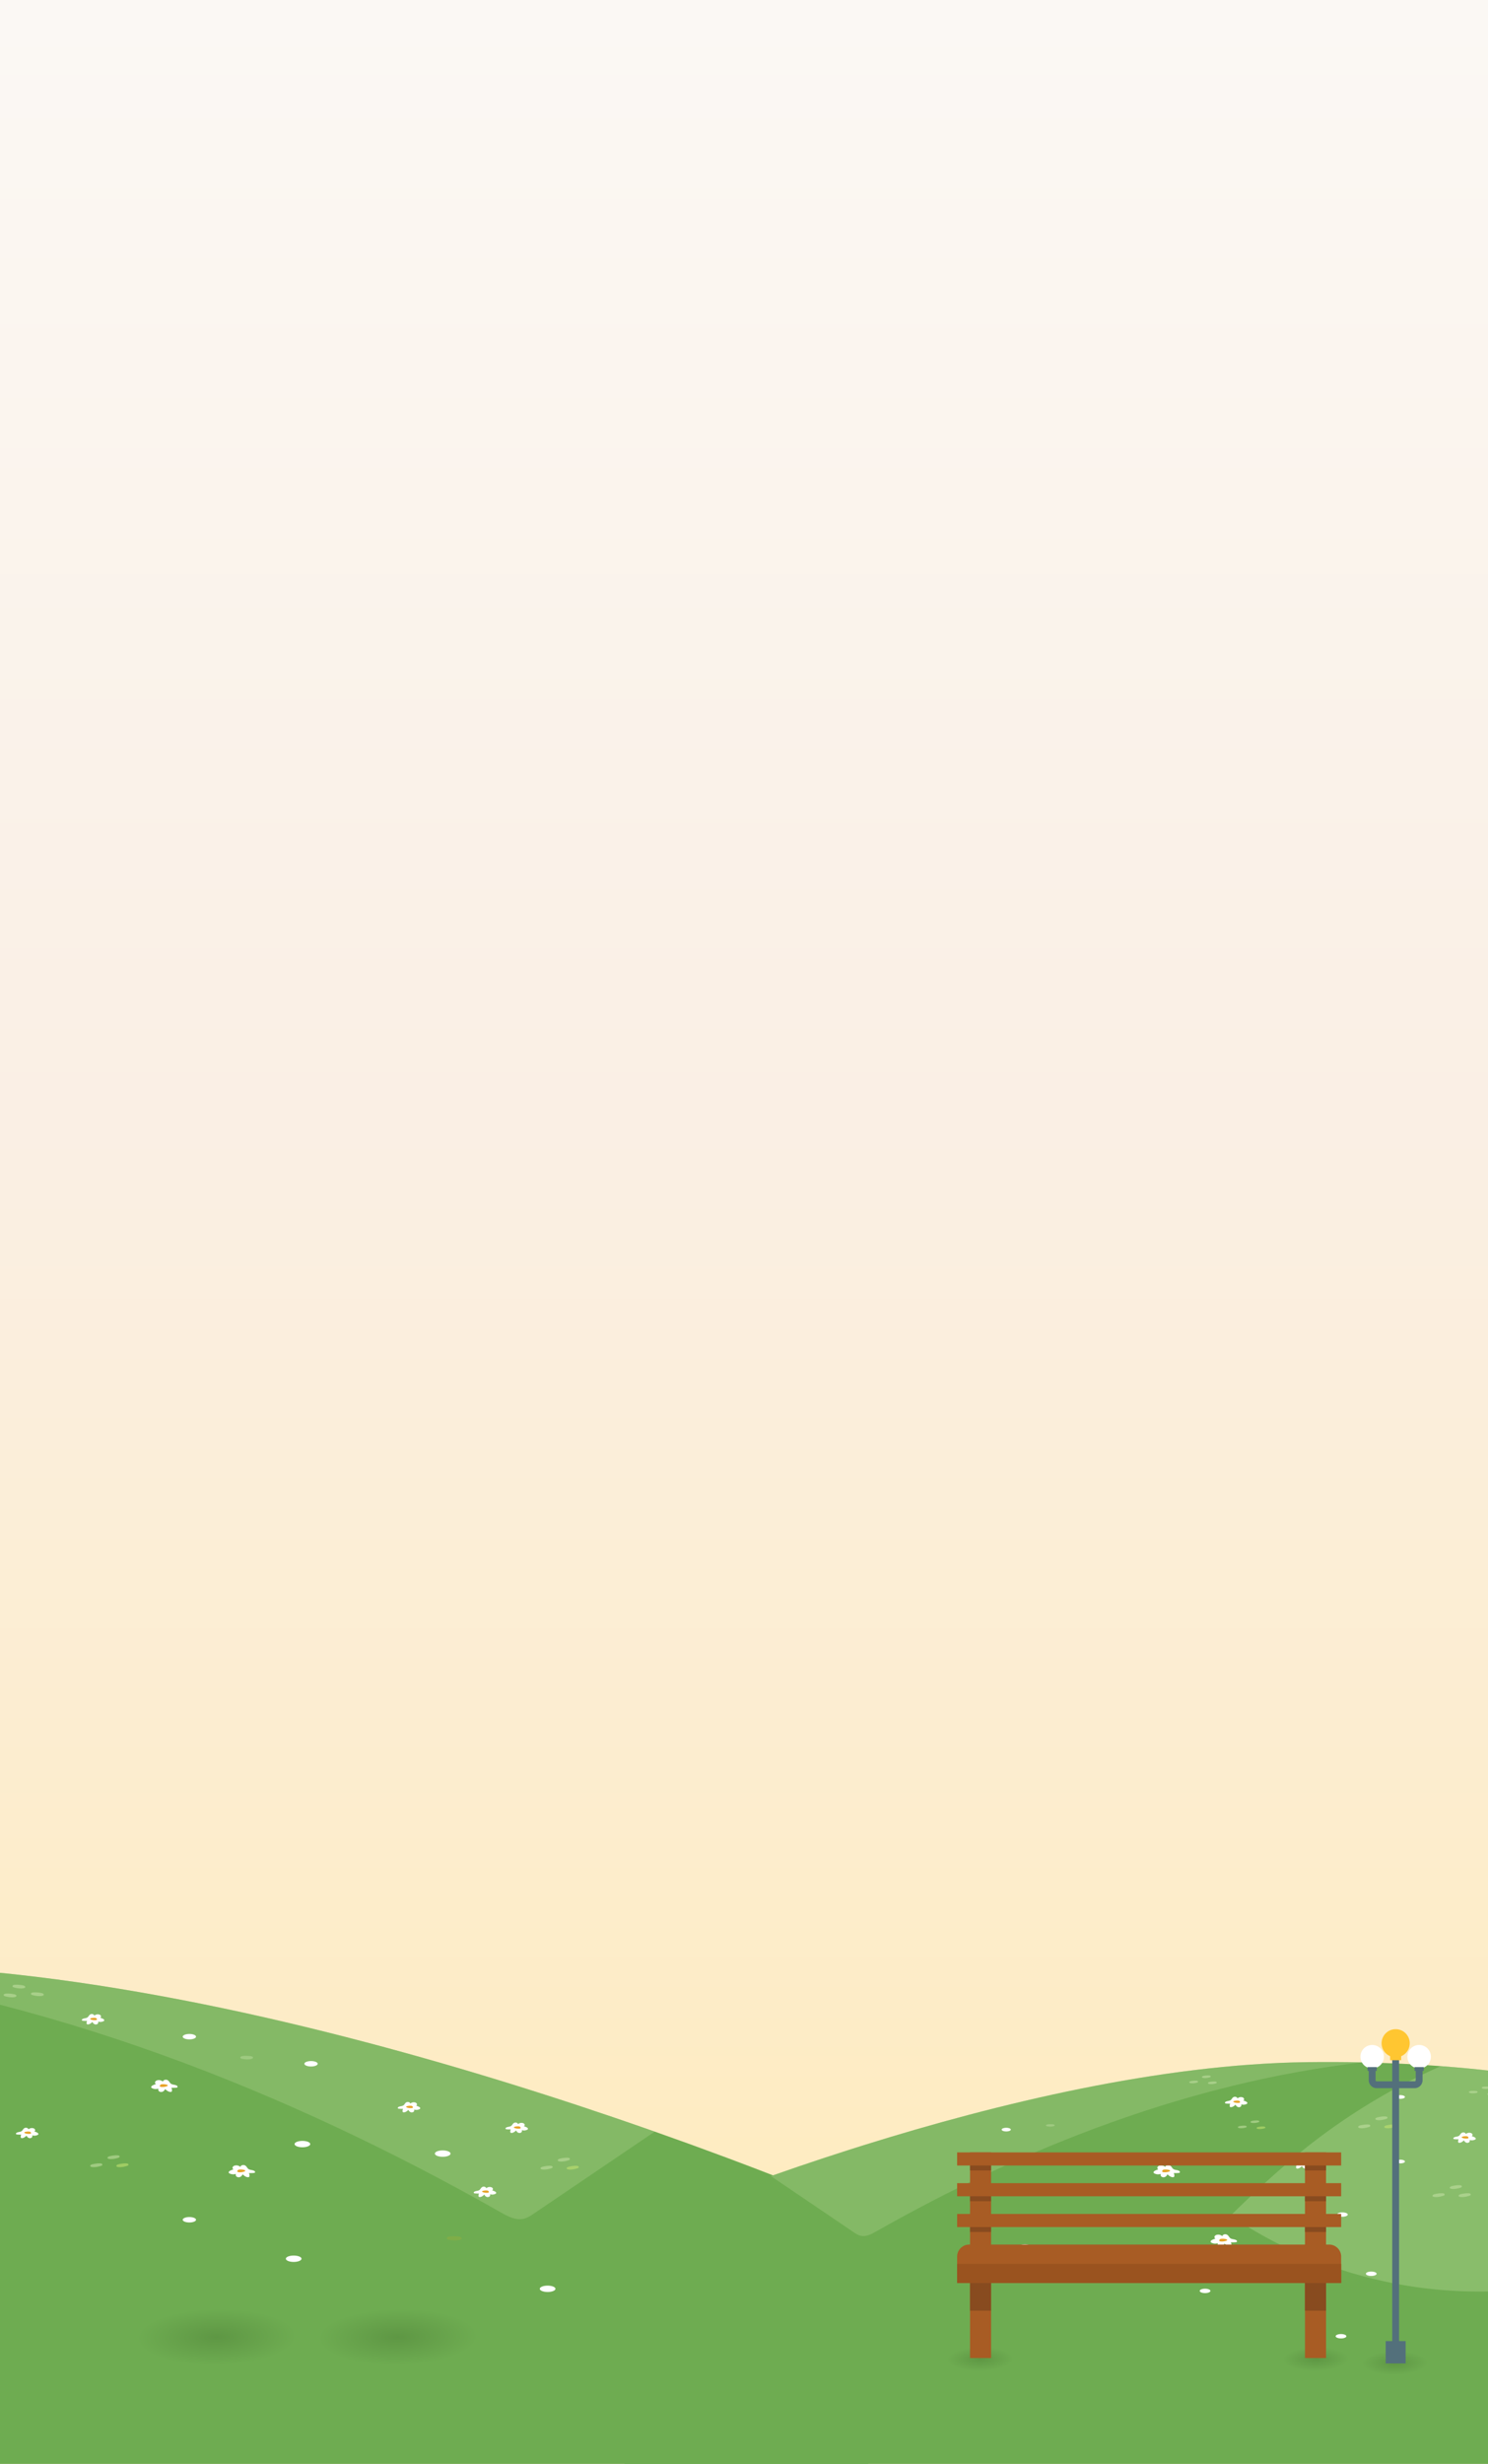 <svg xmlns="http://www.w3.org/2000/svg" xmlns:xlink="http://www.w3.org/1999/xlink" width="1920" height="3178.618" viewBox="0 0 1920 3178.618">
  <rect x="0" y="0" width="1920" height="3178.618" fill="#333333" stroke="none"/>
  <defs>
    <linearGradient id="linear-gradient" x1="0.5" x2="0.5" y2="1" gradientUnits="objectBoundingBox">
      <stop offset="0" stop-color="#fbf8f4"/>
      <stop offset="0.46" stop-color="#faefe4"/>
      <stop offset="1" stop-color="#ffebb8"/>
    </linearGradient>
    <clipPath id="clip-path">
      <rect id="사각형_688" data-name="사각형 688" width="1920" height="3178.618" transform="translate(0 1964.382)" fill="url(#linear-gradient)"/>
    </clipPath>
    <radialGradient id="radial-gradient" cx="0.5" cy="0.5" r="0.5" gradientUnits="objectBoundingBox">
      <stop offset="0" stop-color="#5e9744"/>
      <stop offset="1" stop-color="#6eac51"/>
    </radialGradient>
  </defs>
  <g id="그룹_1023" data-name="그룹 1023" transform="translate(2599 2231.538)">
    <g id="그룹_1013" data-name="그룹 1013">
      <g id="마스크_그룹_47" data-name="마스크 그룹 47" transform="translate(-2599 -4195.92)" clip-path="url(#clip-path)">
        <rect id="사각형_687" data-name="사각형 687" width="1920" height="3178.618" transform="translate(0 1964.382)" fill="url(#linear-gradient)"/>
        <g id="그룹_986" data-name="그룹 986" transform="translate(-765.493 4499.488)">
          <g id="그룹_980" data-name="그룹 980">
            <g id="그룹_969" data-name="그룹 969">
              <g id="그룹_968" data-name="그룹 968">
                <path id="패스_1867" data-name="패스 1867" d="M-1351.665,613.448V1310.12H534.307V873.17c-18.347-7.723-41.518-17.267-68.866-28.23-.485-.173-1-.372-1.48-.572-23.278-9.295-49.521-19.584-78.377-30.573-.51-.2-1.05-.4-1.588-.6q-14.39-5.493-29.611-11.188c-.728-.249-1.428-.522-2.155-.8q-21.014-7.848-43.566-16.046c-.485-.174-.97-.349-1.455-.548q-23.52-8.521-48.524-17.341-24.974-8.784-51.324-17.791c-.863-.273-1.7-.572-2.56-.871-29.959-10.192-61.186-20.507-93.437-30.8q-14.428-4.6-29.124-9.2c-250.672-78.309-558.516-152.458-833.089-155.947q-54.033-.672-104.456.422c-52.294,1.122-101.68,3.565-148.209,7.051C-1145.744,570.792-1261.3,591.2-1351.665,613.448Z" transform="translate(1351.665 -552.425)" fill="#6eac51"/>
                <path id="패스_1868" data-name="패스 1868" d="M-1116.3,553.1c325.519,38,635.681,159.611,915.747,318.6,8.811,5.009,18.86,10.265,28.911,8.024,5.038-1.122,9.374-4.013,13.552-6.852Q-80.215,820.1-2.311,767.279c-54.262-19.112-113.562-39.019-176.445-58.653-250.672-78.309-558.516-152.458-833.089-155.947Q-1065.877,552.006-1116.3,553.1Z" transform="translate(1612.661 -552.425)" fill="#c0dfa1" opacity="0.27" style="mix-blend-mode: screen;isolation: isolate"/>
              </g>
              <path id="패스_1869" data-name="패스 1869" d="M-1351.665,609.6V935.647c121.483,41.484,254.095,54.913,382.394,38.545,130.349-16.643,255.98-64.009,361.811-136.291-51.434-50.378-104.483-99.414-162.273-143.44A1180.039,1180.039,0,0,0-1003.513,556.3C-1145.744,566.943-1261.3,587.348-1351.665,609.6Z" transform="translate(1351.665 -548.576)" fill="#c0dfa1" opacity="0.34" style="mix-blend-mode: multiply;isolation: isolate"/>
            </g>
            <g id="그룹_979" data-name="그룹 979" transform="translate(15.391 25.314)">
              <g id="그룹_975" data-name="그룹 975">
                <g id="그룹_970" data-name="그룹 970" transform="translate(416.335 77.093)" opacity="0.59" style="mix-blend-mode: multiply;isolation: isolate">
                  <path id="패스_1870" data-name="패스 1870" d="M-1119.472,605.75c1.839.64,3.87,1.869,3.324,3.31-.42,1.1-2.147,1.606-3.682,1.8-5.462.687-11.028-.546-16.158-2.088-1.13-.339-2.373-.783-2.763-1.636C-1141.508,601.133-1121.729,604.962-1119.472,605.75Z" transform="translate(1155.746 -603.821)" fill="#c0dfa1"/>
                  <path id="패스_1871" data-name="패스 1871" d="M-1104.069,613.374c1.839.64,3.868,1.869,3.322,3.31-.418,1.1-2.145,1.606-3.68,1.8-5.464.687-11.027-.546-16.158-2.086-1.133-.341-2.373-.785-2.763-1.636C-1126.1,608.759-1106.328,612.587-1104.069,613.374Z" transform="translate(1172.827 -596.253)" fill="#c0dfa1"/>
                  <path id="패스_1872" data-name="패스 1872" d="M-1127.406,613.374c1.837.64,3.868,1.869,3.321,3.31-.417,1.1-2.145,1.606-3.68,1.8-5.464.687-11.027-.546-16.158-2.086-1.132-.341-2.373-.785-2.762-1.636C-1149.442,608.759-1129.665,612.587-1127.406,613.374Z" transform="translate(1146.948 -596.253)" fill="#c0e270"/>
                </g>
                <g id="그룹_971" data-name="그룹 971" transform="translate(663.218 84.713)" opacity="0.59" style="mix-blend-mode: multiply;isolation: isolate">
                  <path id="패스_1873" data-name="패스 1873" d="M-1010.477,608.613c1.341.4,2.841,1.216,2.5,2.266-.26.8-1.479,1.217-2.571,1.4-3.887.666-7.919-.042-11.652-.982-.823-.207-1.727-.486-2.039-1.084C-1026.433,606-1012.124,608.121-1010.477,608.613Z" transform="translate(1035.888 -607.646)" fill="#c0dfa1"/>
                  <path id="패스_1874" data-name="패스 1874" d="M-999.177,613.558c1.341.4,2.841,1.215,2.5,2.263-.26.805-1.476,1.219-2.571,1.407-3.887.665-7.919-.042-11.652-.982-.823-.207-1.727-.486-2.039-1.084C-1015.131,610.95-1000.824,613.066-999.177,613.558Z" transform="translate(1048.418 -602.738)" fill="#c0dfa1"/>
                  <path id="패스_1875" data-name="패스 1875" d="M-1015.892,614.34c1.339.4,2.839,1.217,2.5,2.266-.257.8-1.476,1.219-2.569,1.407-3.889.665-7.919-.042-11.652-.982-.822-.207-1.729-.488-2.041-1.084C-1031.848,611.734-1017.54,613.85-1015.892,614.34Z" transform="translate(1029.881 -601.96)" fill="#c0e270"/>
                </g>
                <g id="그룹_972" data-name="그룹 972" transform="translate(754.824)" opacity="0.59" style="mix-blend-mode: multiply;isolation: isolate">
                  <path id="패스_1876" data-name="패스 1876" d="M-967.04,566.1c1.341.4,2.841,1.216,2.5,2.264-.26.8-1.479,1.219-2.571,1.407-3.887.666-7.919-.042-11.652-.982-.822-.207-1.727-.486-2.039-1.084C-983,563.489-968.687,565.6-967.04,566.1Z" transform="translate(992.449 -565.13)" fill="#c0dfa1"/>
                  <path id="패스_1877" data-name="패스 1877" d="M-955.74,571.04c1.341.4,2.841,1.215,2.5,2.265-.259.8-1.476,1.219-2.571,1.407-3.887.666-7.919-.042-11.652-.982-.823-.207-1.727-.488-2.039-1.084C-971.694,568.434-957.385,570.55-955.74,571.04Z" transform="translate(1004.98 -560.222)" fill="#c0dfa1"/>
                  <path id="패스_1878" data-name="패스 1878" d="M-972.456,571.824c1.339.4,2.838,1.215,2.5,2.266-.257.8-1.476,1.217-2.569,1.4-3.889.667-7.919-.04-11.652-.982-.823-.207-1.729-.486-2.039-1.084C-988.412,569.218-974.1,571.332-972.456,571.824Z" transform="translate(986.443 -559.444)" fill="#c0dfa1"/>
                </g>
                <g id="그룹_973" data-name="그룹 973" transform="translate(276.233 206.656)" opacity="0.59" style="mix-blend-mode: multiply;isolation: isolate">
                  <path id="패스_1879" data-name="패스 1879" d="M-1185.905,670.774c1.839.64,3.868,1.869,3.324,3.31-.42,1.1-2.147,1.606-3.682,1.8-5.462.687-11.028-.548-16.158-2.088-1.13-.339-2.373-.785-2.763-1.636C-1207.941,666.158-1188.164,669.987-1185.905,670.774Z" transform="translate(1222.181 -668.846)" fill="#c0dfa1"/>
                  <path id="패스_1880" data-name="패스 1880" d="M-1170.5,678.4c1.837.64,3.868,1.869,3.321,3.308-.417,1.1-2.145,1.608-3.68,1.8-5.464.688-11.027-.546-16.158-2.086-1.133-.341-2.373-.785-2.763-1.638C-1192.538,673.783-1172.761,677.612-1170.5,678.4Z" transform="translate(1239.262 -661.278)" fill="#c0dfa1"/>
                  <path id="패스_1881" data-name="패스 1881" d="M-1193.84,678.4c1.839.64,3.87,1.869,3.323,3.308-.42,1.1-2.145,1.608-3.68,1.8-5.464.688-11.028-.546-16.158-2.086-1.132-.341-2.373-.785-2.765-1.638C-1215.874,673.783-1196.1,677.612-1193.84,678.4Z" transform="translate(1213.383 -661.278)" fill="#c0dfa1"/>
                </g>
                <g id="그룹_974" data-name="그룹 974" transform="translate(228.724 20.857)" opacity="0.59" style="mix-blend-mode: multiply;isolation: isolate">
                  <path id="패스_1882" data-name="패스 1882" d="M-1217.227,576.041c1.354.307,2.9,1.014,2.645,2.072-.194.809-1.365,1.3-2.429,1.556-3.788.912-7.822.48-11.578-.205a3.135,3.135,0,0,1-2.1-.937C-1233.179,574.515-1218.891,575.665-1217.227,576.041Z" transform="translate(1241.378 -575.597)" fill="#c0dfa1"/>
                  <path id="패스_1883" data-name="패스 1883" d="M-1205.712,580.137c1.354.307,2.9,1.014,2.645,2.072-.194.811-1.365,1.3-2.429,1.556-3.788.912-7.822.48-11.578-.2a3.154,3.154,0,0,1-2.1-.937C-1221.664,578.611-1207.376,579.761-1205.712,580.137Z" transform="translate(1254.147 -571.532)" fill="#c0dfa1"/>
                  <path id="패스_1884" data-name="패스 1884" d="M-1222.16,582.073c1.354.307,2.9,1.014,2.645,2.072-.194.809-1.364,1.3-2.429,1.556-3.785.912-7.82.478-11.578-.205a3.126,3.126,0,0,1-2.1-.937C-1238.112,580.547-1223.822,581.7-1222.16,582.073Z" transform="translate(1235.91 -569.61)" fill="#c0dfa1"/>
                </g>
                <path id="패스_1885" data-name="패스 1885" d="M-1283.984,617.894c1.354.307,2.9,1.012,2.644,2.07-.194.811-1.364,1.3-2.429,1.558-3.788.913-7.822.478-11.578-.205a3.146,3.146,0,0,1-2.1-.937C-1299.937,616.367-1285.648,617.515-1283.984,617.894Z" transform="translate(1396.075 -513.203)" fill="#c0dfa1" opacity="0.44" style="mix-blend-mode: multiply;isolation: isolate"/>
                <path id="패스_1886" data-name="패스 1886" d="M-827.895,611.64c1.354.307,2.9,1.014,2.644,2.072-.194.811-1.364,1.3-2.429,1.556-3.788.913-7.822.48-11.578-.2a3.155,3.155,0,0,1-2.1-.936C-843.847,610.114-829.559,611.263-827.895,611.64Z" transform="translate(1901.832 -519.408)" fill="#c0dfa1" opacity="0.44" style="mix-blend-mode: multiply;isolation: isolate"/>
                <path id="패스_1887" data-name="패스 1887" d="M-1330.615,594.759c1.354.307,2.9,1.014,2.644,2.072-.194.809-1.365,1.3-2.429,1.556-3.788.913-7.822.478-11.578-.205a3.146,3.146,0,0,1-2.1-.936C-1346.567,593.233-1332.279,594.383-1330.615,594.759Z" transform="translate(1344.367 -536.163)" fill="#c0dfa1" opacity="0.44" style="mix-blend-mode: multiply;isolation: isolate"/>
                <path id="패스_1888" data-name="패스 1888" d="M-1271.847,652.281c1.354.307,2.9,1.014,2.643,2.072-.192.809-1.365,1.3-2.427,1.556-3.788.913-7.822.478-11.58-.205a3.135,3.135,0,0,1-2.1-.937C-1287.8,650.755-1273.51,651.9-1271.847,652.281Z" transform="translate(1409.534 -479.072)" fill="#c0dfa1" opacity="0.44" style="mix-blend-mode: multiply;isolation: isolate"/>
              </g>
              <g id="그룹_976" data-name="그룹 976" transform="translate(266.792 107.321)">
                <path id="패스_1889" data-name="패스 1889" d="M-1177.733,627.98a4.232,4.232,0,0,1,1.786,1.239,1.483,1.483,0,0,1-.046,1.931,2.635,2.635,0,0,1-1.578.51,60.61,60.61,0,0,1-7.982.221,8.505,8.505,0,0,1,.983,4.669,2.219,2.219,0,0,1-.462,1.345,2.514,2.514,0,0,1-1.938.608c-3.418-.07-6.2-2.435-8.64-4.654a7.7,7.7,0,0,1-3.573,4.083,5.855,5.855,0,0,1-5.523-.054,3.671,3.671,0,0,1-1.533-4.7,13.181,13.181,0,0,1-10.2-.685,2.861,2.861,0,0,1-1.208-.972c-.8-1.341.806-2.81,2.263-3.535a33.775,33.775,0,0,1,5.289-2.1,2.592,2.592,0,0,1-1.4-3.555,5.217,5.217,0,0,1,3.551-2.475,9.8,9.8,0,0,1,8.771,2.134c.614-2.532,4.224-3.628,6.82-2.64,3.051,1.158,3.631,3.911,5.841,5.77C-1184.279,627-1180.437,626.785-1177.733,627.98Z" transform="translate(1217.859 -618.992)" fill="#fff"/>
                <path id="패스_1890" data-name="패스 1890" d="M-1200.04,623.388c.656.191,1.417.558,1.428,1.193s-.77,1.034-1.434,1.247a20.585,20.585,0,0,1-9.258,1.05,3.693,3.693,0,0,1-1.341-.408,1.307,1.307,0,0,1-.7-1.082,1.79,1.79,0,0,1,.321-.851c1.084-1.805,2.373-1.853,4.412-1.941A20.361,20.361,0,0,1-1200.04,623.388Z" transform="translate(1225.083 -615.432)" fill="#e7a328"/>
              </g>
              <g id="그룹_977" data-name="그룹 977" transform="translate(572.02 155.859)">
                <path id="패스_1891" data-name="패스 1891" d="M-1033,652.34a4.284,4.284,0,0,1,1.786,1.239,1.485,1.485,0,0,1-.046,1.931,2.635,2.635,0,0,1-1.578.51,60.337,60.337,0,0,1-7.984.221,8.492,8.492,0,0,1,.985,4.668,2.214,2.214,0,0,1-.462,1.345,2.527,2.527,0,0,1-1.938.61c-3.418-.072-6.206-2.435-8.64-4.655a7.71,7.71,0,0,1-3.575,4.083,5.851,5.851,0,0,1-5.521-.054,3.672,3.672,0,0,1-1.533-4.7,13.177,13.177,0,0,1-10.2-.685,2.872,2.872,0,0,1-1.208-.972c-.8-1.341.808-2.807,2.265-3.535a33.734,33.734,0,0,1,5.287-2.1,2.593,2.593,0,0,1-1.4-3.552,5.216,5.216,0,0,1,3.554-2.477,9.8,9.8,0,0,1,8.769,2.134c.616-2.532,4.226-3.626,6.822-2.64,3.052,1.16,3.632,3.911,5.84,5.772C-1039.545,651.361-1035.7,651.144-1033,652.34Z" transform="translate(1073.125 -643.352)" fill="#fff"/>
                <path id="패스_1892" data-name="패스 1892" d="M-1055.305,647.748c.656.191,1.415.558,1.428,1.193.01.652-.77,1.034-1.434,1.247a20.554,20.554,0,0,1-9.258,1.05,3.654,3.654,0,0,1-1.341-.408,1.31,1.31,0,0,1-.7-1.08,1.806,1.806,0,0,1,.323-.853c1.084-1.805,2.373-1.853,4.41-1.941A20.42,20.42,0,0,1-1055.305,647.748Z" transform="translate(1080.349 -639.793)" fill="#e7a328"/>
              </g>
              <g id="그룹_978" data-name="그룹 978" transform="translate(697.117 40.173)">
                <path id="패스_1893" data-name="패스 1893" d="M-973.681,594.279a4.259,4.259,0,0,1,1.789,1.239,1.486,1.486,0,0,1-.046,1.931,2.647,2.647,0,0,1-1.58.51,60.309,60.309,0,0,1-7.982.221,8.526,8.526,0,0,1,.985,4.668,2.227,2.227,0,0,1-.462,1.345,2.53,2.53,0,0,1-1.94.61c-3.418-.072-6.2-2.435-8.64-4.655a7.7,7.7,0,0,1-3.573,4.083,5.855,5.855,0,0,1-5.523-.054,3.673,3.673,0,0,1-1.531-4.7,13.177,13.177,0,0,1-10.2-.685,2.86,2.86,0,0,1-1.208-.972c-.8-1.341.806-2.809,2.263-3.535a33.768,33.768,0,0,1,5.289-2.1,2.59,2.59,0,0,1-1.4-3.553,5.214,5.214,0,0,1,3.553-2.477,9.8,9.8,0,0,1,8.769,2.134c.614-2.533,4.224-3.626,6.822-2.64,3.05,1.16,3.629,3.911,5.84,5.772C-980.227,593.3-976.385,593.083-973.681,594.279Z" transform="translate(1013.807 -585.291)" fill="#fff"/>
                <path id="패스_1894" data-name="패스 1894" d="M-995.988,589.687c.656.191,1.417.558,1.428,1.194s-.768,1.034-1.434,1.247a20.553,20.553,0,0,1-9.258,1.05,3.664,3.664,0,0,1-1.341-.409,1.3,1.3,0,0,1-.7-1.08,1.805,1.805,0,0,1,.32-.853c1.084-1.805,2.373-1.853,4.412-1.941A20.464,20.464,0,0,1-995.988,589.687Z" transform="translate(1021.031 -581.732)" fill="#e7a328"/>
              </g>
              <path id="패스_1895" data-name="패스 1895" d="M-1154.567,648.242c0,1.931,3.851,3.5,8.6,3.5s8.6-1.566,8.6-3.5-3.851-3.5-8.6-3.5S-1154.567,646.309-1154.567,648.242Z" transform="translate(1554.835 -486.115)" fill="#fff"/>
              <path id="패스_1896" data-name="패스 1896" d="M-1154.567,587.206c0,1.933,3.851,3.5,8.6,3.5s8.6-1.566,8.6-3.5-3.851-3.5-8.6-3.5S-1154.567,585.275-1154.567,587.206Z" transform="translate(1554.835 -546.691)" fill="#fff"/>
              <path id="패스_1897" data-name="패스 1897" d="M-1273.027,638.237c0,1.931,3.851,3.5,8.6,3.5s8.6-1.568,8.6-3.5-3.851-3.5-8.6-3.5S-1273.027,636.3-1273.027,638.237Z" transform="translate(1423.475 -496.043)" fill="#fff"/>
              <path id="패스_1898" data-name="패스 1898" d="M-802.45,618.069c0,1.933,3.851,3.5,8.6,3.5s8.6-1.566,8.6-3.5-3.849-3.5-8.6-3.5S-802.45,616.138-802.45,618.069Z" transform="translate(1945.297 -516.06)" fill="#fff"/>
              <path id="패스_1899" data-name="패스 1899" d="M-802.45,618.069c0,1.933,3.851,3.5,8.6,3.5s8.6-1.566,8.6-3.5-3.849-3.5-8.6-3.5S-802.45,616.138-802.45,618.069Z" transform="translate(1788.297 -551.018)" fill="#fff"/>
              <path id="패스_1900" data-name="패스 1900" d="M-802.45,618.069c0,1.933,3.851,3.5,8.6,3.5s8.6-1.566,8.6-3.5-3.849-3.5-8.6-3.5S-802.45,616.138-802.45,618.069Z" transform="translate(1788.297 -314.816)" fill="#fff"/>
            </g>
          </g>
          <g id="그룹_982" data-name="그룹 982" transform="translate(584.276 332.539)" opacity="0.59" style="mix-blend-mode: multiply;isolation: isolate">
            <path id="패스_1901" data-name="패스 1901" d="M-1037.5,721.587c2.164.753,4.553,2.2,3.91,3.893-.491,1.3-2.524,1.891-4.332,2.118-6.428.809-12.976-.642-19.014-2.455-1.331-.4-2.792-.924-3.252-1.925C-1063.432,716.156-1040.16,720.663-1037.5,721.587Z" transform="translate(1080.19 -719.32)" fill="#94af3f"/>
            <path id="패스_1902" data-name="패스 1902" d="M-1019.378,730.561c2.164.753,4.553,2.2,3.91,3.893-.493,1.3-2.524,1.891-4.332,2.118-6.428.809-12.976-.644-19.014-2.455-1.331-.4-2.792-.925-3.252-1.925C-1045.309,725.129-1022.035,729.636-1019.378,730.561Z" transform="translate(1100.289 -710.414)" fill="#94af3f"/>
            <g id="그룹_981" data-name="그룹 981" transform="translate(0 17.879)">
              <path id="패스_1903" data-name="패스 1903" d="M-1046.84,730.561c2.164.753,4.553,2.2,3.91,3.893-.494,1.3-2.524,1.891-4.332,2.118-6.428.809-12.976-.644-19.014-2.455-1.331-.4-2.792-.925-3.252-1.925C-1072.769,725.129-1049.5,729.636-1046.84,730.561Z" transform="translate(1069.836 -728.293)" fill="#94af3f"/>
            </g>
          </g>
          <g id="그룹_983" data-name="그룹 983" transform="translate(419.413 485.001)" opacity="0.59" style="mix-blend-mode: multiply;isolation: isolate">
            <path id="패스_1904" data-name="패스 1904" d="M-1115.678,798.105c2.164.753,4.553,2.2,3.91,3.893-.491,1.3-2.524,1.891-4.332,2.118-6.428.809-12.976-.644-19.014-2.455-1.331-.4-2.792-.924-3.252-1.925C-1141.607,792.674-1118.335,797.181-1115.678,798.105Z" transform="translate(1158.365 -795.838)" fill="#94af3f"/>
            <path id="패스_1905" data-name="패스 1905" d="M-1097.553,807.079c2.164.753,4.553,2.2,3.91,3.893-.491,1.3-2.524,1.891-4.332,2.118-6.428.809-12.976-.644-19.014-2.457-1.331-.4-2.792-.922-3.252-1.925C-1123.482,801.648-1100.21,806.152-1097.553,807.079Z" transform="translate(1178.464 -786.933)" fill="#94af3f"/>
            <path id="패스_1906" data-name="패스 1906" d="M-1125.015,807.079c2.164.753,4.553,2.2,3.91,3.893-.491,1.3-2.524,1.891-4.332,2.118-6.428.809-12.976-.644-19.014-2.457-1.331-.4-2.792-.922-3.252-1.925C-1150.944,801.648-1127.672,806.152-1125.015,807.079Z" transform="translate(1148.011 -786.933)" fill="#94af3f"/>
          </g>
          <g id="그룹_984" data-name="그룹 984" transform="translate(363.507 266.362)" opacity="0.59" style="mix-blend-mode: multiply;isolation: isolate">
            <path id="패스_1907" data-name="패스 1907" d="M-1152.537,686.629c1.594.363,3.41,1.193,3.113,2.439-.228.952-1.6,1.53-2.857,1.831-4.456,1.074-9.205.564-13.626-.241a3.7,3.7,0,0,1-2.468-1.1C-1171.308,684.834-1154.494,686.187-1152.537,686.629Z" transform="translate(1180.957 -686.107)" fill="#94af3f"/>
            <path id="패스_1908" data-name="패스 1908" d="M-1138.987,691.449c1.594.362,3.41,1.193,3.113,2.439-.228.954-1.6,1.53-2.857,1.833-4.458,1.074-9.205.562-13.625-.241a3.7,3.7,0,0,1-2.468-1.1C-1157.758,689.654-1140.944,691.007-1138.987,691.449Z" transform="translate(1195.982 -681.323)" fill="#94af3f"/>
            <path id="패스_1909" data-name="패스 1909" d="M-1158.339,693.727c1.594.361,3.41,1.193,3.113,2.439-.23.952-1.607,1.53-2.86,1.831-4.456,1.074-9.2.564-13.625-.241a3.7,3.7,0,0,1-2.468-1.1C-1177.11,691.932-1160.3,693.285-1158.339,693.727Z" transform="translate(1174.521 -679.062)" fill="#94af3f"/>
          </g>
          <path id="패스_1910" data-name="패스 1910" d="M-694.391,728.52c1.594.363,3.408,1.194,3.111,2.439-.228.954-1.6,1.53-2.858,1.831-4.456,1.074-9.2.564-13.626-.239a3.7,3.7,0,0,1-2.467-1.1C-713.162,726.725-696.348,728.078-694.391,728.52Z" transform="translate(2052.499 -378.168)" fill="#94af3f" opacity="0.44" style="mix-blend-mode: multiply;isolation: isolate"/>
          <g id="그룹_985" data-name="그룹 985" transform="translate(408.303 368.108)">
            <path id="패스_1911" data-name="패스 1911" d="M-1106.06,747.749a5.011,5.011,0,0,1,2.1,1.458,1.749,1.749,0,0,1-.055,2.271,3.112,3.112,0,0,1-1.858.6,70.714,70.714,0,0,1-9.393.261,9.987,9.987,0,0,1,1.158,5.493,2.6,2.6,0,0,1-.544,1.582,2.976,2.976,0,0,1-2.282.717c-4.022-.084-7.3-2.865-10.167-5.477a9.059,9.059,0,0,1-4.2,4.8,6.888,6.888,0,0,1-6.5-.064,4.319,4.319,0,0,1-1.8-5.529,15.528,15.528,0,0,1-12-.805,3.384,3.384,0,0,1-1.421-1.146c-.941-1.578.949-3.306,2.664-4.16a39.506,39.506,0,0,1,6.223-2.467,3.051,3.051,0,0,1-1.645-4.182,6.144,6.144,0,0,1,4.18-2.915,11.534,11.534,0,0,1,10.321,2.513c.721-2.981,4.97-4.27,8.026-3.108,3.591,1.365,4.272,4.6,6.873,6.793C-1113.764,746.6-1109.242,746.342-1106.06,747.749Z" transform="translate(1153.28 -737.171)" fill="#fff"/>
            <path id="패스_1912" data-name="패스 1912" d="M-1132.31,742.344c.77.225,1.666.655,1.679,1.4.012.765-.9,1.217-1.687,1.468a24.217,24.217,0,0,1-10.895,1.235,4.338,4.338,0,0,1-1.578-.48,1.535,1.535,0,0,1-.823-1.273,2.114,2.114,0,0,1,.378-1c1.276-2.126,2.792-2.182,5.192-2.285A24.041,24.041,0,0,1-1132.31,742.344Z" transform="translate(1161.781 -732.982)" fill="#e7a328"/>
          </g>
          <path id="패스_1913" data-name="패스 1913" d="M-1078.8,771.591c0,2.273,4.53,4.116,10.118,4.116s10.119-1.843,10.119-4.116-4.53-4.119-10.119-4.119S-1078.8,769.315-1078.8,771.591Z" transform="translate(1644.172 -338.99)" fill="#fff"/>
          <path id="패스_1914" data-name="패스 1914" d="M-763.969,836.664c0,2.273,4.53,4.119,10.118,4.119s10.119-1.845,10.119-4.119-4.53-4.117-10.119-4.117S-763.969,834.391-763.969,836.664Z" transform="translate(1898.288 -457.818)" fill="#fff"/>
          <path id="패스_1915" data-name="패스 1915" d="M-1078.8,699.767c0,2.273,4.53,4.119,10.118,4.119s10.119-1.845,10.119-4.119-4.53-4.116-10.119-4.116S-1078.8,697.494-1078.8,699.767Z" transform="translate(1644.172 -410.272)" fill="#fff"/>
          <path id="패스_1916" data-name="패스 1916" d="M-748.959,759.818c0,2.273,4.532,4.116,10.119,4.116s10.119-1.843,10.119-4.116-4.53-4.119-10.119-4.119S-748.959,757.543-748.959,759.818Z" transform="translate(2210.933 -342.17)" fill="#fff"/>
          <path id="패스_1917" data-name="패스 1917" d="M-803.673,670.375c0,2.274,4.53,4.117,10.118,4.117s10.118-1.843,10.118-4.117-4.53-4.118-10.118-4.118S-803.673,668.1-803.673,670.375Z" transform="translate(1949.261 -439.446)" fill="#fff"/>
          <path id="패스_1918" data-name="패스 1918" d="M-803.673,670.375c0,2.274,4.53,4.117,10.118,4.117s10.118-1.843,10.118-4.117-4.53-4.118-10.118-4.118S-803.673,668.1-803.673,670.375Z" transform="translate(2130.261 -427.163)" fill="#fff"/>
        </g>
        <g id="그룹_1011" data-name="그룹 1011" transform="translate(20.595 4562.635)">
          <g id="그룹_1006" data-name="그룹 1006" transform="translate(0 0)">
            <g id="그룹_988" data-name="그룹 988" transform="translate(785.279 61.914)">
              <g id="그룹_987" data-name="그룹 987">
                <path id="패스_1919" data-name="패스 1919" d="M1535.413,903.353v477.118H243.793V1081.225c12.567-5.29,28.434-11.826,47.163-19.333.331-.12.681-.257,1.014-.392,15.941-6.366,33.913-13.414,53.676-20.937.35-.138.719-.273,1.088-.41q9.854-3.763,20.279-7.661c.5-.171.979-.359,1.476-.546q14.393-5.377,29.837-10.989c.331-.119.664-.239,1-.376q16.108-5.834,33.232-11.875,17.1-6.016,35.151-12.184c.59-.187,1.162-.393,1.753-.6,20.518-6.978,41.9-14.043,63.99-21.091q9.882-3.147,19.946-6.3c171.675-53.63,382.5-104.413,570.545-106.8q37-.46,71.538.291c35.813.767,69.636,2.439,101.5,4.828C1394.386,874.139,1473.525,888.114,1535.413,903.353Z" transform="translate(-243.793 -861.56)" fill="#6eac51"/>
                <path id="패스_1920" data-name="패스 1920" d="M1096.223,862.024c-222.934,26.022-435.35,109.311-627.157,218.193-6.034,3.431-12.915,7.032-19.8,5.5-3.45-.767-6.419-2.748-9.281-4.692Q386.653,1044.88,333.3,1008.7c37.161-13.089,77.774-26.721,120.84-40.169,171.675-53.63,382.5-104.413,570.545-106.8Q1061.69,861.273,1096.223,862.024Z" transform="translate(-144.539 -861.56)" fill="#c0dfa1" opacity="0.27" style="mix-blend-mode: screen;isolation: isolate"/>
              </g>
              <path id="패스_1921" data-name="패스 1921" d="M1124.251,900.716v223.3a586.388,586.388,0,0,1-261.885,26.4c-89.27-11.4-175.311-43.835-247.789-93.337,35.225-34.5,71.557-68.086,111.135-98.236a808.153,808.153,0,0,1,160.105-94.62C983.225,871.5,1062.363,885.478,1124.251,900.716Z" transform="translate(167.369 -858.924)" fill="#c0dfa1" opacity="0.34" style="mix-blend-mode: multiply;isolation: isolate"/>
            </g>
            <g id="그룹_1005" data-name="그룹 1005">
              <g id="그룹_996" data-name="그룹 996" transform="translate(95.802 79.251)">
                <g id="그룹_989" data-name="그룹 989" transform="translate(1636 52.798)" opacity="0.59" style="mix-blend-mode: multiply;isolation: isolate">
                  <path id="패스_1922" data-name="패스 1922" d="M705.5,898.08c-1.259.438-2.649,1.279-2.273,2.266.285.755,1.468,1.1,2.52,1.233,3.741.47,7.552-.375,11.065-1.429.776-.233,1.626-.538,1.892-1.122C720.592,894.917,707.049,897.542,705.5,898.08Z" transform="translate(-680.919 -896.759)" fill="#c0dfa1"/>
                  <path id="패스_1923" data-name="패스 1923" d="M694.954,903.3c-1.259.438-2.649,1.279-2.276,2.266.287.757,1.47,1.1,2.52,1.233,3.741.47,7.552-.375,11.067-1.429.774-.233,1.624-.538,1.892-1.122C710.045,900.141,696.5,902.763,694.954,903.3Z" transform="translate(-692.617 -891.576)" fill="#c0dfa1"/>
                  <path id="패스_1924" data-name="패스 1924" d="M710.937,903.3c-1.261.438-2.651,1.279-2.275,2.266.287.757,1.468,1.1,2.52,1.233,3.741.47,7.552-.375,11.065-1.429.776-.233,1.626-.538,1.892-1.122C726.026,900.141,712.483,902.763,710.937,903.3Z" transform="translate(-674.894 -891.576)" fill="#c0e270"/>
                </g>
                <g id="그룹_990" data-name="그룹 990" transform="translate(581 106.107)" opacity="0.59" style="mix-blend-mode: multiply;isolation: isolate">
                  <path id="패스_1925" data-name="패스 1925" d="M705.5,898.08c-1.259.438-2.649,1.279-2.273,2.266.285.755,1.468,1.1,2.52,1.233,3.741.47,7.552-.375,11.065-1.429.776-.233,1.626-.538,1.892-1.122C720.592,894.917,707.049,897.542,705.5,898.08Z" transform="translate(-680.919 -896.759)" fill="#c0dfa1"/>
                  <path id="패스_1926" data-name="패스 1926" d="M694.954,903.3c-1.259.438-2.649,1.279-2.276,2.266.287.757,1.47,1.1,2.52,1.233,3.741.47,7.552-.375,11.067-1.429.774-.233,1.624-.538,1.892-1.122C710.045,900.141,696.5,902.763,694.954,903.3Z" transform="translate(-692.617 -891.576)" fill="#c0dfa1"/>
                  <path id="패스_1927" data-name="패스 1927" d="M710.937,903.3c-1.261.438-2.651,1.279-2.275,2.266.287.757,1.468,1.1,2.52,1.233,3.741.47,7.552-.375,11.065-1.429.776-.233,1.626-.538,1.892-1.122C726.026,900.141,712.483,902.763,710.937,903.3Z" transform="translate(-674.894 -891.576)" fill="#c0e270"/>
                </g>
                <g id="그룹_991" data-name="그룹 991" transform="translate(0 102.962)" opacity="0.59" style="mix-blend-mode: multiply;isolation: isolate">
                  <path id="패스_1928" data-name="패스 1928" d="M705.5,898.08c-1.259.438-2.649,1.279-2.273,2.266.285.755,1.468,1.1,2.52,1.233,3.741.47,7.552-.375,11.065-1.429.776-.233,1.626-.538,1.892-1.122C720.592,894.917,707.049,897.542,705.5,898.08Z" transform="translate(-680.919 -896.759)" fill="#c0dfa1"/>
                  <path id="패스_1929" data-name="패스 1929" d="M694.954,903.3c-1.259.438-2.649,1.279-2.276,2.266.287.757,1.47,1.1,2.52,1.233,3.741.47,7.552-.375,11.067-1.429.774-.233,1.624-.538,1.892-1.122C710.045,900.141,696.5,902.763,694.954,903.3Z" transform="translate(-692.617 -891.576)" fill="#c0dfa1"/>
                  <path id="패스_1930" data-name="패스 1930" d="M710.937,903.3c-1.261.438-2.651,1.279-2.275,2.266.287.757,1.468,1.1,2.52,1.233,3.741.47,7.552-.375,11.065-1.429.776-.233,1.626-.538,1.892-1.122C726.026,900.141,712.483,902.763,710.937,903.3Z" transform="translate(-674.894 -891.576)" fill="#c0e270"/>
                </g>
                <g id="그룹_992" data-name="그룹 992" transform="translate(1480.877 58.017)" opacity="0.59" style="mix-blend-mode: multiply;isolation: isolate">
                  <path id="패스_1931" data-name="패스 1931" d="M628.545,900.041c-.917.273-1.944.833-1.713,1.55.177.552,1.01.835,1.759.964a19.591,19.591,0,0,0,7.98-.674c.563-.141,1.183-.333,1.4-.743C639.473,898.255,629.673,899.7,628.545,900.041Z" transform="translate(-610.478 -899.379)" fill="#c0dfa1"/>
                  <path id="패스_1932" data-name="패스 1932" d="M620.806,903.427c-.917.275-1.944.833-1.713,1.552.177.55,1.01.835,1.759.962a19.518,19.518,0,0,0,7.98-.673c.563-.141,1.183-.333,1.4-.741C631.734,901.641,621.934,903.09,620.806,903.427Z" transform="translate(-619.06 -896.018)" fill="#c0dfa1"/>
                  <path id="패스_1933" data-name="패스 1933" d="M632.256,903.964c-.919.273-1.946.833-1.714,1.55.177.552,1.012.835,1.761.964a19.547,19.547,0,0,0,7.978-.674c.565-.141,1.185-.333,1.4-.743C643.182,902.178,633.384,903.627,632.256,903.964Z" transform="translate(-606.366 -895.485)" fill="#c0e270"/>
                </g>
                <g id="그룹_993" data-name="그룹 993" transform="translate(1418.14)" opacity="0.59" style="mix-blend-mode: multiply;isolation: isolate">
                  <path id="패스_1934" data-name="패스 1934" d="M598.8,870.922c-.917.275-1.945.833-1.713,1.552.177.55,1.01.835,1.759.962a19.522,19.522,0,0,0,7.98-.673c.563-.142,1.183-.333,1.4-.741C609.725,869.137,599.925,870.586,598.8,870.922Z" transform="translate(-580.729 -870.261)" fill="#c0dfa1"/>
                  <path id="패스_1935" data-name="패스 1935" d="M591.059,874.31c-.917.273-1.944.833-1.714,1.55.177.55,1.012.835,1.761.964a19.594,19.594,0,0,0,7.98-.674c.563-.141,1.183-.335,1.4-.743C601.987,872.524,592.187,873.973,591.059,874.31Z" transform="translate(-589.312 -866.899)" fill="#c0dfa1"/>
                  <path id="패스_1936" data-name="패스 1936" d="M602.508,874.845c-.919.275-1.946.833-1.714,1.552.177.55,1.012.835,1.759.962a19.555,19.555,0,0,0,7.98-.672c.565-.143,1.185-.335,1.4-.743C613.434,873.06,603.634,874.51,602.508,874.845Z" transform="translate(-576.616 -866.367)" fill="#c0dfa1"/>
                </g>
                <g id="그룹_994" data-name="그룹 994" transform="translate(1731.948 141.53)" opacity="0.59" style="mix-blend-mode: multiply;isolation: isolate">
                  <path id="패스_1937" data-name="패스 1937" d="M751,942.613c-1.261.438-2.651,1.279-2.275,2.265.287.755,1.468,1.1,2.52,1.233,3.741.47,7.552-.375,11.065-1.431.776-.231,1.626-.536,1.894-1.12C766.092,939.451,752.546,942.073,751,942.613Z" transform="translate(-726.416 -941.292)" fill="#c0dfa1"/>
                  <path id="패스_1938" data-name="패스 1938" d="M740.451,947.835c-1.259.438-2.649,1.279-2.275,2.266.287.755,1.47,1.1,2.52,1.233,3.741.47,7.554-.374,11.068-1.43.774-.231,1.624-.536,1.892-1.12C755.542,944.673,742,947.3,740.451,947.835Z" transform="translate(-738.114 -936.109)" fill="#c0dfa1"/>
                  <path id="패스_1939" data-name="패스 1939" d="M756.434,947.835c-1.259.438-2.651,1.279-2.276,2.266.287.755,1.468,1.1,2.52,1.233,3.741.47,7.552-.374,11.065-1.43.776-.231,1.626-.536,1.894-1.12C771.526,944.673,757.98,947.3,756.434,947.835Z" transform="translate(-720.39 -936.109)" fill="#c0dfa1"/>
                </g>
                <g id="그룹_995" data-name="그룹 995" transform="translate(1778.912 14.284)" opacity="0.59" style="mix-blend-mode: multiply;isolation: isolate">
                  <path id="패스_1940" data-name="패스 1940" d="M770.1,877.733c-.926.211-1.984.7-1.809,1.421.133.554.934.891,1.662,1.066a19.4,19.4,0,0,0,7.929-.142,2.145,2.145,0,0,0,1.436-.639C781.024,876.689,771.236,877.476,770.1,877.733Z" transform="translate(-751.638 -877.43)" fill="#c0dfa1"/>
                  <path id="패스_1941" data-name="패스 1941" d="M762.211,880.54c-.928.209-1.984.693-1.809,1.419.131.554.934.891,1.662,1.066a19.368,19.368,0,0,0,7.929-.14c.567-.1,1.2-.251,1.436-.642C773.138,879.494,763.352,880.281,762.211,880.54Z" transform="translate(-760.383 -874.646)" fill="#c0dfa1"/>
                  <path id="패스_1942" data-name="패스 1942" d="M773.476,881.864c-.928.211-1.984.7-1.811,1.421.133.554.934.889,1.664,1.066a19.4,19.4,0,0,0,7.93-.141,2.15,2.15,0,0,0,1.436-.642C784.4,880.82,774.615,881.607,773.476,881.864Z" transform="translate(-747.893 -873.33)" fill="#c0dfa1"/>
                </g>
                <path id="패스_1943" data-name="패스 1943" d="M815.816,906.4c-.926.209-1.982.693-1.809,1.419.133.554.934.891,1.662,1.066a19.376,19.376,0,0,0,7.932-.139,2.159,2.159,0,0,0,1.436-.642C826.742,905.351,816.957,906.138,815.816,906.4Z" transform="translate(1077.972 -834.698)" fill="#c0dfa1" opacity="0.44" style="mix-blend-mode: multiply;isolation: isolate"/>
                <path id="패스_1944" data-name="패스 1944" d="M503.462,902.115c-.928.209-1.984.693-1.812,1.419.133.554.934.891,1.664,1.066a19.368,19.368,0,0,0,7.929-.139,2.16,2.16,0,0,0,1.436-.642C514.386,901.069,504.6,901.856,503.462,902.115Z" transform="translate(731.601 -838.948)" fill="#c0dfa1" opacity="0.44" style="mix-blend-mode: multiply;isolation: isolate"/>
                <path id="패스_1945" data-name="패스 1945" d="M847.753,890.552c-.928.211-1.985.7-1.812,1.421.133.554.934.89,1.664,1.066a19.4,19.4,0,0,0,7.929-.141,2.15,2.15,0,0,0,1.436-.64C858.677,889.508,848.892,890.295,847.753,890.552Z" transform="translate(1113.385 -850.423)" fill="#c0dfa1" opacity="0.44" style="mix-blend-mode: multiply;isolation: isolate"/>
                <path id="패스_1946" data-name="패스 1946" d="M807.5,929.948c-.926.209-1.982.693-1.81,1.419.133.554.934.891,1.664,1.066a19.372,19.372,0,0,0,7.93-.139,2.16,2.16,0,0,0,1.436-.642C818.43,928.9,808.645,929.689,807.5,929.948Z" transform="translate(1068.755 -811.324)" fill="#c0dfa1" opacity="0.44" style="mix-blend-mode: multiply;isolation: isolate"/>
              </g>
              <g id="그룹_997" data-name="그룹 997" transform="translate(1854.711 152.751)">
                <path id="패스_1947" data-name="패스 1947" d="M752.349,913.305a2.9,2.9,0,0,0-1.223.849,1.016,1.016,0,0,0,.032,1.321,1.8,1.8,0,0,0,1.082.349,41.407,41.407,0,0,0,5.466.153,5.82,5.82,0,0,0-.675,3.2,1.528,1.528,0,0,0,.316.92,1.72,1.72,0,0,0,1.329.416c2.341-.048,4.249-1.666,5.918-3.186a5.268,5.268,0,0,0,2.446,2.8,4.013,4.013,0,0,0,3.783-.038,2.512,2.512,0,0,0,1.048-3.218,9.036,9.036,0,0,0,6.987-.468,1.975,1.975,0,0,0,.827-.667c.546-.919-.552-1.923-1.55-2.421a23.37,23.37,0,0,0-3.621-1.437,1.775,1.775,0,0,0,.957-2.433,3.577,3.577,0,0,0-2.434-1.7,6.708,6.708,0,0,0-6.006,1.463c-.422-1.736-2.893-2.485-4.671-1.809-2.09.793-2.486,2.678-4,3.953S754.2,912.484,752.349,913.305Z" transform="translate(-750.898 -907.149)" fill="#fff"/>
                <path id="패스_1948" data-name="패스 1948" d="M757,910.16c-.449.13-.97.381-.976.817s.525.709.981.855a14.122,14.122,0,0,0,6.341.717,2.5,2.5,0,0,0,.92-.279.892.892,0,0,0,.477-.739,1.216,1.216,0,0,0-.219-.584c-.742-1.237-1.624-1.269-3.022-1.329A13.939,13.939,0,0,0,757,910.16Z" transform="translate(-745.217 -904.712)" fill="#e7a328"/>
              </g>
              <g id="그룹_998" data-name="그룹 998" transform="translate(492.711 113.476)">
                <path id="패스_1949" data-name="패스 1949" d="M752.349,913.305a2.9,2.9,0,0,0-1.223.849,1.016,1.016,0,0,0,.032,1.321,1.8,1.8,0,0,0,1.082.349,41.407,41.407,0,0,0,5.466.153,5.82,5.82,0,0,0-.675,3.2,1.528,1.528,0,0,0,.316.92,1.72,1.72,0,0,0,1.329.416c2.341-.048,4.249-1.666,5.918-3.186a5.268,5.268,0,0,0,2.446,2.8,4.013,4.013,0,0,0,3.783-.038,2.512,2.512,0,0,0,1.048-3.218,9.036,9.036,0,0,0,6.987-.468,1.975,1.975,0,0,0,.827-.667c.546-.919-.552-1.923-1.55-2.421a23.37,23.37,0,0,0-3.621-1.437,1.775,1.775,0,0,0,.957-2.433,3.577,3.577,0,0,0-2.434-1.7,6.708,6.708,0,0,0-6.006,1.463c-.422-1.736-2.893-2.485-4.671-1.809-2.09.793-2.486,2.678-4,3.953S754.2,912.484,752.349,913.305Z" transform="translate(-750.898 -907.149)" fill="#fff"/>
                <path id="패스_1950" data-name="패스 1950" d="M757,910.16c-.449.13-.97.381-.976.817s.525.709.981.855a14.122,14.122,0,0,0,6.341.717,2.5,2.5,0,0,0,.92-.279.892.892,0,0,0,.477-.739,1.216,1.216,0,0,0-.219-.584c-.742-1.237-1.624-1.269-3.022-1.329A13.939,13.939,0,0,0,757,910.16Z" transform="translate(-745.217 -904.712)" fill="#e7a328"/>
              </g>
              <g id="그룹_999" data-name="그룹 999" transform="translate(631.711 140.005)">
                <path id="패스_1951" data-name="패스 1951" d="M752.349,913.305a2.9,2.9,0,0,0-1.223.849,1.016,1.016,0,0,0,.032,1.321,1.8,1.8,0,0,0,1.082.349,41.407,41.407,0,0,0,5.466.153,5.82,5.82,0,0,0-.675,3.2,1.528,1.528,0,0,0,.316.92,1.72,1.72,0,0,0,1.329.416c2.341-.048,4.249-1.666,5.918-3.186a5.268,5.268,0,0,0,2.446,2.8,4.013,4.013,0,0,0,3.783-.038,2.512,2.512,0,0,0,1.048-3.218,9.036,9.036,0,0,0,6.987-.468,1.975,1.975,0,0,0,.827-.667c.546-.919-.552-1.923-1.55-2.421a23.37,23.37,0,0,0-3.621-1.437,1.775,1.775,0,0,0,.957-2.433,3.577,3.577,0,0,0-2.434-1.7,6.708,6.708,0,0,0-6.006,1.463c-.422-1.736-2.893-2.485-4.671-1.809-2.09.793-2.486,2.678-4,3.953S754.2,912.484,752.349,913.305Z" transform="translate(-750.898 -907.149)" fill="#fff"/>
                <path id="패스_1952" data-name="패스 1952" d="M757,910.16c-.449.13-.97.381-.976.817s.525.709.981.855a14.122,14.122,0,0,0,6.341.717,2.5,2.5,0,0,0,.92-.279.892.892,0,0,0,.477-.739,1.216,1.216,0,0,0-.219-.584c-.742-1.237-1.624-1.269-3.022-1.329A13.939,13.939,0,0,0,757,910.16Z" transform="translate(-745.217 -904.712)" fill="#e7a328"/>
              </g>
              <g id="그룹_1000" data-name="그룹 1000" transform="translate(590.711 222.713)">
                <path id="패스_1953" data-name="패스 1953" d="M752.349,913.305a2.9,2.9,0,0,0-1.223.849,1.016,1.016,0,0,0,.032,1.321,1.8,1.8,0,0,0,1.082.349,41.407,41.407,0,0,0,5.466.153,5.82,5.82,0,0,0-.675,3.2,1.528,1.528,0,0,0,.316.92,1.72,1.72,0,0,0,1.329.416c2.341-.048,4.249-1.666,5.918-3.186a5.268,5.268,0,0,0,2.446,2.8,4.013,4.013,0,0,0,3.783-.038,2.512,2.512,0,0,0,1.048-3.218,9.036,9.036,0,0,0,6.987-.468,1.975,1.975,0,0,0,.827-.667c.546-.919-.552-1.923-1.55-2.421a23.37,23.37,0,0,0-3.621-1.437,1.775,1.775,0,0,0,.957-2.433,3.577,3.577,0,0,0-2.434-1.7,6.708,6.708,0,0,0-6.006,1.463c-.422-1.736-2.893-2.485-4.671-1.809-2.09.793-2.486,2.678-4,3.953S754.2,912.484,752.349,913.305Z" transform="translate(-750.898 -907.149)" fill="#fff"/>
                <path id="패스_1954" data-name="패스 1954" d="M757,910.16c-.449.13-.97.381-.976.817s.525.709.981.855a14.122,14.122,0,0,0,6.341.717,2.5,2.5,0,0,0,.92-.279.892.892,0,0,0,.477-.739,1.216,1.216,0,0,0-.219-.584c-.742-1.237-1.624-1.269-3.022-1.329A13.939,13.939,0,0,0,757,910.16Z" transform="translate(-745.217 -904.712)" fill="#e7a328"/>
              </g>
              <g id="그룹_1001" data-name="그룹 1001" transform="translate(1645.673 185.992)">
                <path id="패스_1955" data-name="패스 1955" d="M653.227,929.988a2.91,2.91,0,0,0-1.223.849,1.016,1.016,0,0,0,.032,1.321,1.8,1.8,0,0,0,1.082.349,41.377,41.377,0,0,0,5.466.154,5.819,5.819,0,0,0-.673,3.2,1.5,1.5,0,0,0,.316.921,1.723,1.723,0,0,0,1.326.418c2.341-.05,4.249-1.668,5.918-3.188a5.279,5.279,0,0,0,2.446,2.8,4.012,4.012,0,0,0,3.783-.036,2.515,2.515,0,0,0,1.048-3.22,9.025,9.025,0,0,0,6.987-.468,1.977,1.977,0,0,0,.827-.668c.548-.917-.553-1.923-1.55-2.419a22.9,22.9,0,0,0-3.621-1.437,1.778,1.778,0,0,0,.957-2.435,3.577,3.577,0,0,0-2.434-1.7,6.708,6.708,0,0,0-6.006,1.463c-.42-1.736-2.893-2.485-4.671-1.809-2.09.793-2.486,2.678-4,3.953S655.081,929.169,653.227,929.988Z" transform="translate(-651.776 -923.832)" fill="#fff"/>
                <path id="패스_1956" data-name="패스 1956" d="M657.875,926.843c-.447.131-.968.38-.976.817s.525.709.983.855a14.081,14.081,0,0,0,6.339.719,2.534,2.534,0,0,0,.92-.281.9.9,0,0,0,.479-.739,1.257,1.257,0,0,0-.221-.584c-.742-1.237-1.624-1.269-3.02-1.329A13.944,13.944,0,0,0,657.875,926.843Z" transform="translate(-646.095 -921.395)" fill="#e7a328"/>
              </g>
              <g id="그룹_1002" data-name="그룹 1002" transform="translate(1560 106.763)">
                <path id="패스_1957" data-name="패스 1957" d="M612.6,890.224a2.934,2.934,0,0,0-1.225.849,1.019,1.019,0,0,0,.034,1.323,1.792,1.792,0,0,0,1.08.349,41.4,41.4,0,0,0,5.468.151,5.813,5.813,0,0,0-.675,3.2,1.5,1.5,0,0,0,.316.92,1.733,1.733,0,0,0,1.329.416c2.341-.048,4.249-1.668,5.915-3.186a5.282,5.282,0,0,0,2.448,2.8,4.008,4.008,0,0,0,3.781-.038,2.515,2.515,0,0,0,1.05-3.218,9.03,9.03,0,0,0,6.985-.468,1.971,1.971,0,0,0,.829-.668c.546-.919-.553-1.923-1.55-2.421a23.145,23.145,0,0,0-3.623-1.436,1.774,1.774,0,0,0,.957-2.433,3.569,3.569,0,0,0-2.434-1.7,6.715,6.715,0,0,0-6,1.462c-.422-1.733-2.893-2.485-4.673-1.807-2.088.793-2.486,2.678-4,3.951S614.455,889.4,612.6,890.224Z" transform="translate(-611.151 -884.069)" fill="#fff"/>
                <path id="패스_1958" data-name="패스 1958" d="M617.253,887.078c-.449.132-.97.383-.979.819s.527.707.983.853a14.089,14.089,0,0,0,6.342.719,2.478,2.478,0,0,0,.917-.279.9.9,0,0,0,.479-.741,1.239,1.239,0,0,0-.219-.582c-.742-1.237-1.626-1.269-3.022-1.329A14,14,0,0,0,617.253,887.078Z" transform="translate(-605.471 -881.631)" fill="#e7a328"/>
              </g>
              <g id="그룹_1003" data-name="그룹 1003" transform="translate(85)">
                <path id="패스_1959" data-name="패스 1959" d="M612.6,890.224a2.934,2.934,0,0,0-1.225.849,1.019,1.019,0,0,0,.034,1.323,1.792,1.792,0,0,0,1.08.349,41.4,41.4,0,0,0,5.468.151,5.813,5.813,0,0,0-.675,3.2,1.5,1.5,0,0,0,.316.92,1.733,1.733,0,0,0,1.329.416c2.341-.048,4.249-1.668,5.915-3.186a5.282,5.282,0,0,0,2.448,2.8,4.008,4.008,0,0,0,3.781-.038,2.515,2.515,0,0,0,1.05-3.218,9.03,9.03,0,0,0,6.985-.468,1.971,1.971,0,0,0,.829-.668c.546-.919-.553-1.923-1.55-2.421a23.145,23.145,0,0,0-3.623-1.436,1.774,1.774,0,0,0,.957-2.433,3.569,3.569,0,0,0-2.434-1.7,6.715,6.715,0,0,0-6,1.462c-.422-1.733-2.893-2.485-4.673-1.807-2.088.793-2.486,2.678-4,3.951S614.455,889.4,612.6,890.224Z" transform="translate(-611.151 -884.069)" fill="#fff"/>
                <path id="패스_1960" data-name="패스 1960" d="M617.253,887.078c-.449.132-.97.383-.979.819s.527.707.983.853a14.089,14.089,0,0,0,6.342.719,2.478,2.478,0,0,0,.917-.279.9.9,0,0,0,.479-.741,1.239,1.239,0,0,0-.219-.582c-.742-1.237-1.626-1.269-3.022-1.329A14,14,0,0,0,617.253,887.078Z" transform="translate(-605.471 -881.631)" fill="#e7a328"/>
              </g>
              <g id="그룹_1004" data-name="그룹 1004" transform="translate(0 146.717)">
                <path id="패스_1961" data-name="패스 1961" d="M612.6,890.224a2.934,2.934,0,0,0-1.225.849,1.019,1.019,0,0,0,.034,1.323,1.792,1.792,0,0,0,1.08.349,41.4,41.4,0,0,0,5.468.151,5.813,5.813,0,0,0-.675,3.2,1.5,1.5,0,0,0,.316.92,1.733,1.733,0,0,0,1.329.416c2.341-.048,4.249-1.668,5.915-3.186a5.282,5.282,0,0,0,2.448,2.8,4.008,4.008,0,0,0,3.781-.038,2.515,2.515,0,0,0,1.05-3.218,9.03,9.03,0,0,0,6.985-.468,1.971,1.971,0,0,0,.829-.668c.546-.919-.553-1.923-1.55-2.421a23.145,23.145,0,0,0-3.623-1.436,1.774,1.774,0,0,0,.957-2.433,3.569,3.569,0,0,0-2.434-1.7,6.715,6.715,0,0,0-6,1.462c-.422-1.733-2.893-2.485-4.673-1.807-2.088.793-2.486,2.678-4,3.951S614.455,889.4,612.6,890.224Z" transform="translate(-611.151 -884.069)" fill="#fff"/>
                <path id="패스_1962" data-name="패스 1962" d="M617.253,887.078c-.449.132-.97.383-.979.819s.527.707.983.853a14.089,14.089,0,0,0,6.342.719,2.478,2.478,0,0,0,.917-.279.9.9,0,0,0,.479-.741,1.239,1.239,0,0,0-.219-.582c-.742-1.237-1.626-1.269-3.022-1.329A14,14,0,0,0,617.253,887.078Z" transform="translate(-605.471 -881.631)" fill="#e7a328"/>
              </g>
              <path id="패스_1963" data-name="패스 1963" d="M727.464,927.179c0,1.325-2.636,2.4-5.888,2.4s-5.89-1.072-5.89-2.4,2.638-2.4,5.89-2.4S727.464,925.856,727.464,927.179Z" transform="translate(1064.767 -736.896)" fill="#fff"/>
              <path id="패스_1964" data-name="패스 1964" d="M727.464,885.381c0,1.323-2.636,2.4-5.888,2.4s-5.89-1.072-5.89-2.4,2.638-2.4,5.89-2.4S727.464,884.058,727.464,885.381Z" transform="translate(1064.767 -778.382)" fill="#fff"/>
              <ellipse id="타원_243" data-name="타원 243" cx="5.889" cy="2.396" rx="5.889" ry="2.396" transform="translate(1951.543 174.237)" fill="#fff"/>
              <path id="패스_1965" data-name="패스 1965" d="M486.313,906.518c0,1.323-2.636,2.4-5.888,2.4s-5.888-1.072-5.888-2.4,2.636-2.4,5.888-2.4S486.313,905.193,486.313,906.518Z" transform="translate(797.357 -757.404)" fill="#fff"/>
            </g>
          </g>
          <g id="그룹_1007" data-name="그룹 1007" transform="translate(1541.486 284.133)">
            <path id="패스_1966" data-name="패스 1966" d="M634.709,983.176a3.415,3.415,0,0,1,1.44,1,1.191,1.191,0,0,1-.038,1.554,2.1,2.1,0,0,1-1.271.411,48.474,48.474,0,0,1-6.432.179,6.864,6.864,0,0,1,.793,3.762,1.782,1.782,0,0,1-.373,1.084,2.033,2.033,0,0,1-1.563.49c-2.754-.056-5-1.961-6.962-3.75a6.206,6.206,0,0,1-2.881,3.29,4.718,4.718,0,0,1-4.45-.044,2.957,2.957,0,0,1-1.236-3.786,10.625,10.625,0,0,1-8.221-.552,2.322,2.322,0,0,1-.972-.785c-.645-1.08.65-2.264,1.824-2.849a27.174,27.174,0,0,1,4.26-1.69,2.089,2.089,0,0,1-1.126-2.863,4.2,4.2,0,0,1,2.864-2,7.9,7.9,0,0,1,7.067,1.721c.5-2.042,3.4-2.925,5.5-2.13,2.459.934,2.925,3.152,4.707,4.653S632.531,982.212,634.709,983.176Z" transform="translate(-602.372 -975.932)" fill="#fff"/>
            <path id="패스_1967" data-name="패스 1967" d="M616.734,979.474c.527.156,1.141.45,1.149.962s-.62.835-1.156,1.006a16.587,16.587,0,0,1-7.461.845,2.917,2.917,0,0,1-1.082-.329,1.05,1.05,0,0,1-.561-.871,1.446,1.446,0,0,1,.257-.686c.875-1.456,1.913-1.494,3.556-1.564A16.429,16.429,0,0,1,616.734,979.474Z" transform="translate(-596.55 -973.063)" fill="#e7a328"/>
          </g>
          <g id="그룹_1008" data-name="그룹 1008" transform="translate(174.486 84.779)">
            <path id="패스_1968" data-name="패스 1968" d="M634.709,983.176a3.415,3.415,0,0,1,1.44,1,1.191,1.191,0,0,1-.038,1.554,2.1,2.1,0,0,1-1.271.411,48.474,48.474,0,0,1-6.432.179,6.864,6.864,0,0,1,.793,3.762,1.782,1.782,0,0,1-.373,1.084,2.033,2.033,0,0,1-1.563.49c-2.754-.056-5-1.961-6.962-3.75a6.206,6.206,0,0,1-2.881,3.29,4.718,4.718,0,0,1-4.45-.044,2.957,2.957,0,0,1-1.236-3.786,10.625,10.625,0,0,1-8.221-.552,2.322,2.322,0,0,1-.972-.785c-.645-1.08.65-2.264,1.824-2.849a27.174,27.174,0,0,1,4.26-1.69,2.089,2.089,0,0,1-1.126-2.863,4.2,4.2,0,0,1,2.864-2,7.9,7.9,0,0,1,7.067,1.721c.5-2.042,3.4-2.925,5.5-2.13,2.459.934,2.925,3.152,4.707,4.653S632.531,982.212,634.709,983.176Z" transform="translate(-602.372 -975.932)" fill="#fff"/>
            <path id="패스_1969" data-name="패스 1969" d="M616.734,979.474c.527.156,1.141.45,1.149.962s-.62.835-1.156,1.006a16.587,16.587,0,0,1-7.461.845,2.917,2.917,0,0,1-1.082-.329,1.05,1.05,0,0,1-.561-.871,1.446,1.446,0,0,1,.257-.686c.875-1.456,1.913-1.494,3.556-1.564A16.429,16.429,0,0,1,616.734,979.474Z" transform="translate(-596.55 -973.063)" fill="#e7a328"/>
          </g>
          <g id="그룹_1009" data-name="그룹 1009" transform="translate(274.486 194.799)">
            <path id="패스_1970" data-name="패스 1970" d="M634.709,983.176a3.415,3.415,0,0,1,1.44,1,1.191,1.191,0,0,1-.038,1.554,2.1,2.1,0,0,1-1.271.411,48.474,48.474,0,0,1-6.432.179,6.864,6.864,0,0,1,.793,3.762,1.782,1.782,0,0,1-.373,1.084,2.033,2.033,0,0,1-1.563.49c-2.754-.056-5-1.961-6.962-3.75a6.206,6.206,0,0,1-2.881,3.29,4.718,4.718,0,0,1-4.45-.044,2.957,2.957,0,0,1-1.236-3.786,10.625,10.625,0,0,1-8.221-.552,2.322,2.322,0,0,1-.972-.785c-.645-1.08.65-2.264,1.824-2.849a27.174,27.174,0,0,1,4.26-1.69,2.089,2.089,0,0,1-1.126-2.863,4.2,4.2,0,0,1,2.864-2,7.9,7.9,0,0,1,7.067,1.721c.5-2.042,3.4-2.925,5.5-2.13,2.459.934,2.925,3.152,4.707,4.653S632.531,982.212,634.709,983.176Z" transform="translate(-602.372 -975.932)" fill="#fff"/>
            <path id="패스_1971" data-name="패스 1971" d="M616.734,979.474c.527.156,1.141.45,1.149.962s-.62.835-1.156,1.006a16.587,16.587,0,0,1-7.461.845,2.917,2.917,0,0,1-1.082-.329,1.05,1.05,0,0,1-.561-.871,1.446,1.446,0,0,1,.257-.686c.875-1.456,1.913-1.494,3.556-1.564A16.429,16.429,0,0,1,616.734,979.474Z" transform="translate(-596.55 -973.063)" fill="#e7a328"/>
          </g>
          <g id="그룹_1010" data-name="그룹 1010" transform="translate(1467.831 194.799)">
            <path id="패스_1972" data-name="패스 1972" d="M599.785,938.341a3.422,3.422,0,0,1,1.44,1,1.2,1.2,0,0,1-.038,1.556,2.137,2.137,0,0,1-1.272.41,48.848,48.848,0,0,1-6.434.179,6.839,6.839,0,0,1,.793,3.76,1.794,1.794,0,0,1-.371,1.084,2.035,2.035,0,0,1-1.563.492c-2.754-.058-5-1.963-6.964-3.752a6.212,6.212,0,0,1-2.879,3.29,4.717,4.717,0,0,1-4.452-.042,2.959,2.959,0,0,1-1.234-3.788,10.625,10.625,0,0,1-8.22-.552,2.314,2.314,0,0,1-.974-.785c-.643-1.08.65-2.263,1.824-2.847a27.1,27.1,0,0,1,4.262-1.692,2.087,2.087,0,0,1-1.126-2.863,4.207,4.207,0,0,1,2.862-2,7.894,7.894,0,0,1,7.067,1.721c.5-2.042,3.406-2.923,5.5-2.128,2.459.935,2.927,3.152,4.707,4.651C594.508,937.552,597.6,937.377,599.785,938.341Z" transform="translate(-567.447 -931.097)" fill="#fff"/>
            <path id="패스_1973" data-name="패스 1973" d="M581.808,934.64c.527.154,1.141.448,1.149.96s-.618.835-1.154,1.006a16.593,16.593,0,0,1-7.463.847,2.981,2.981,0,0,1-1.08-.329,1.055,1.055,0,0,1-.563-.871,1.461,1.461,0,0,1,.259-.687c.873-1.455,1.911-1.492,3.553-1.564A16.483,16.483,0,0,1,581.808,934.64Z" transform="translate(-561.625 -928.229)" fill="#e7a328"/>
          </g>
          <path id="패스_1974" data-name="패스 1974" d="M558.226,967.5c0,1.556,3.1,2.819,6.93,2.819s6.93-1.263,6.93-2.819-3.1-2.819-6.93-2.819S558.226,965.937,558.226,967.5Z" transform="translate(890.16 -702.972)" fill="#fff"/>
          <path id="패스_1975" data-name="패스 1975" d="M595.695,1014.007c0,1.556,3.1,2.82,6.93,2.82s6.93-1.263,6.93-2.82-3.1-2.821-6.93-2.821S595.695,1012.449,595.695,1014.007Z" transform="translate(931.709 -656.811)" fill="#fff"/>
          <path id="패스_1976" data-name="패스 1976" d="M679.722,964.57c0,1.556,3.1,2.819,6.93,2.819s6.93-1.263,6.93-2.819-3.1-2.82-6.93-2.82S679.722,963.012,679.722,964.57Z" transform="translate(1024.886 -705.875)" fill="#fff"/>
          <path id="패스_1977" data-name="패스 1977" d="M678.871,1043.358c0,1.556,3.1,2.82,6.93,2.82s6.93-1.263,6.93-2.82-3.1-2.819-6.93-2.819S678.871,1041.8,678.871,1043.358Z" transform="translate(1023.943 -627.678)" fill="#fff"/>
          <path id="패스_1978" data-name="패스 1978" d="M697.375,1002.9c0,1.558,3.1,2.819,6.93,2.819s6.93-1.261,6.93-2.819-3.1-2.819-6.93-2.819S697.375,1001.344,697.375,1002.9Z" transform="translate(1044.462 -667.83)" fill="#fff"/>
          <ellipse id="타원_244" data-name="타원 244" cx="6.93" cy="2.82" rx="6.93" ry="2.82" transform="translate(1294.841 297.049)" fill="#fff"/>
        </g>
      </g>
      <ellipse id="타원_245" data-name="타원 245" cx="36.483" cy="102.561" rx="36.483" ry="102.561" transform="matrix(0.017, 1, -1, 0.017, -2217.523, 745.216)" fill="url(#radial-gradient)"/>
      <ellipse id="타원_246" data-name="타원 246" cx="36.483" cy="102.561" rx="36.483" ry="102.561" transform="matrix(0.017, 1, -1, 0.017, -1983.612, 745.216)" fill="url(#radial-gradient)"/>
      <ellipse id="타원_248" data-name="타원 248" cx="15.16" cy="42.617" rx="15.16" ry="42.617" transform="matrix(0.017, 1, -1, 0.017, -1291.759, 796.02)" fill="url(#radial-gradient)"/>
      <ellipse id="타원_250" data-name="타원 250" cx="15.16" cy="42.617" rx="15.16" ry="42.617" transform="matrix(0.017, 1, -1, 0.017, -858.654, 796.02)" fill="url(#radial-gradient)"/>
      <ellipse id="타원_251" data-name="타원 251" cx="15.16" cy="42.617" rx="15.16" ry="42.617" transform="matrix(0.017, 1, -1, 0.017, -756.654, 801.02)" fill="url(#radial-gradient)"/>
      <g id="그룹_1012" data-name="그룹 1012" transform="translate(-2219.431 287.949)">
        <g id="그룹_470" data-name="그룹 470" transform="translate(855.436 376.177)">
          <g id="그룹_469" data-name="그룹 469">
            <g id="그룹_468" data-name="그룹 468">
              <path id="패스_710" data-name="패스 710" d="M845.327,321.614v34.124h495.54V321.614a15.573,15.573,0,0,0-15.526-15.529H860.856A15.574,15.574,0,0,0,845.327,321.614Z" transform="translate(-845.327 -306.085)" fill="#a85c24"/>
            </g>
          </g>
        </g>
        <g id="그룹_480" data-name="그룹 480" transform="translate(855.431 257.27)">
          <g id="그룹_473" data-name="그룹 473">
            <g id="그룹_472" data-name="그룹 472">
              <g id="그룹_471" data-name="그룹 471">
                <rect id="사각형_511" data-name="사각형 511" width="495.55" height="16.932" fill="#a85c24"/>
              </g>
            </g>
          </g>
          <g id="그룹_476" data-name="그룹 476" transform="translate(0 39.701)">
            <g id="그룹_475" data-name="그룹 475">
              <g id="그룹_474" data-name="그룹 474">
                <rect id="사각형_512" data-name="사각형 512" width="495.55" height="16.933" fill="#a85c24"/>
              </g>
            </g>
          </g>
          <g id="그룹_479" data-name="그룹 479" transform="translate(0 79.402)">
            <g id="그룹_478" data-name="그룹 478">
              <g id="그룹_477" data-name="그룹 477">
                <rect id="사각형_513" data-name="사각형 513" width="495.55" height="16.932" fill="#a85c24"/>
              </g>
            </g>
          </g>
        </g>
        <g id="그룹_483" data-name="그룹 483" transform="translate(1304.275 257.27)">
          <g id="그룹_482" data-name="그룹 482">
            <g id="그룹_481" data-name="그룹 481">
              <rect id="사각형_514" data-name="사각형 514" width="27.175" height="265.29" fill="#a85c24"/>
            </g>
          </g>
        </g>
        <g id="그룹_486" data-name="그룹 486" transform="translate(872.078 257.27)">
          <g id="그룹_485" data-name="그룹 485">
            <g id="그룹_484" data-name="그룹 484">
              <rect id="사각형_515" data-name="사각형 515" width="27.175" height="265.29" fill="#a85c24"/>
            </g>
          </g>
        </g>
        <g id="그룹_489" data-name="그룹 489" transform="translate(855.435 400.998)">
          <g id="그룹_488" data-name="그룹 488">
            <g id="그룹_487" data-name="그룹 487">
              <rect id="사각형_516" data-name="사각형 516" width="495.542" height="24.832" fill="#9a531f"/>
            </g>
          </g>
        </g>
        <g id="그룹_492" data-name="그룹 492" transform="translate(1304.275 425.83)">
          <g id="그룹_491" data-name="그룹 491">
            <g id="그룹_490" data-name="그룹 490">
              <rect id="사각형_517" data-name="사각형 517" width="27.175" height="35.686" fill="#884b1f"/>
            </g>
          </g>
        </g>
        <g id="그룹_495" data-name="그룹 495" transform="translate(872.078 425.83)">
          <g id="그룹_494" data-name="그룹 494">
            <g id="그룹_493" data-name="그룹 493">
              <rect id="사각형_518" data-name="사각형 518" width="27.175" height="35.686" fill="#884b1f"/>
            </g>
          </g>
        </g>
        <g id="그룹_505" data-name="그룹 505" transform="translate(1304.275 274.203)">
          <g id="그룹_498" data-name="그룹 498">
            <g id="그룹_497" data-name="그룹 497">
              <g id="그룹_496" data-name="그룹 496">
                <rect id="사각형_519" data-name="사각형 519" width="27.175" height="6.358" fill="#884b1f"/>
              </g>
            </g>
          </g>
          <g id="그룹_501" data-name="그룹 501" transform="translate(0 39.702)">
            <g id="그룹_500" data-name="그룹 500">
              <g id="그룹_499" data-name="그룹 499">
                <rect id="사각형_520" data-name="사각형 520" width="27.175" height="6.358" fill="#884b1f"/>
              </g>
            </g>
          </g>
          <g id="그룹_504" data-name="그룹 504" transform="translate(0 79.402)">
            <g id="그룹_503" data-name="그룹 503">
              <g id="그룹_502" data-name="그룹 502">
                <rect id="사각형_521" data-name="사각형 521" width="27.175" height="6.358" fill="#884b1f"/>
              </g>
            </g>
          </g>
        </g>
        <g id="그룹_515" data-name="그룹 515" transform="translate(872.078 274.203)">
          <g id="그룹_508" data-name="그룹 508">
            <g id="그룹_507" data-name="그룹 507">
              <g id="그룹_506" data-name="그룹 506">
                <rect id="사각형_522" data-name="사각형 522" width="27.175" height="6.358" fill="#884b1f"/>
              </g>
            </g>
          </g>
          <g id="그룹_511" data-name="그룹 511" transform="translate(0 39.702)">
            <g id="그룹_510" data-name="그룹 510">
              <g id="그룹_509" data-name="그룹 509">
                <rect id="사각형_523" data-name="사각형 523" width="27.175" height="6.358" fill="#884b1f"/>
              </g>
            </g>
          </g>
          <g id="그룹_514" data-name="그룹 514" transform="translate(0 79.402)">
            <g id="그룹_513" data-name="그룹 513">
              <g id="그룹_512" data-name="그룹 512">
                <rect id="사각형_524" data-name="사각형 524" width="27.175" height="6.358" fill="#884b1f"/>
              </g>
            </g>
          </g>
        </g>
      </g>
    </g>
    <g id="그룹_1022" data-name="그룹 1022" transform="translate(-2682.806 366.96)">
      <rect id="사각형_568" data-name="사각형 568" width="25.732" height="28.763" transform="translate(1871.795 421.706)" fill="#53707b"/>
      <g id="그룹_632" data-name="그룹 632" transform="translate(1836.109 19.292)">
        <g id="그룹_627" data-name="그룹 627" transform="translate(0 17.31)">
          <g id="그룹_625" data-name="그룹 625">
            <circle id="타원_193" data-name="타원 193" cx="15.155" cy="15.155" r="15.155" transform="matrix(0.973, -0.231, 0.231, 0.973, 0, 6.995)" fill="#fff"/>
            <rect id="사각형_570" data-name="사각형 570" width="11.894" height="4.905" transform="translate(12.296 31.594)" fill="#53707b"/>
          </g>
          <g id="그룹_626" data-name="그룹 626" transform="translate(13.837 33.397)">
            <path id="패스_879" data-name="패스 879" d="M1880.244,79.227h-24.453a10.276,10.276,0,0,1-10.264-10.265V53.811h8.814V68.962a1.452,1.452,0,0,0,1.45,1.451h24.453Z" transform="translate(-1845.528 -53.811)" fill="#53707b"/>
          </g>
        </g>
        <g id="그룹_630" data-name="그룹 630" transform="translate(48.553 17.021)">
          <g id="그룹_628" data-name="그룹 628" transform="translate(11.777)">
            <circle id="타원_194" data-name="타원 194" cx="15.155" cy="15.155" r="15.155" transform="matrix(0.256, -0.967, 0.967, 0.256, 0, 29.297)" fill="#fff"/>
            <rect id="사각형_571" data-name="사각형 571" width="11.894" height="4.905" transform="translate(12.585 31.883)" fill="#53707b"/>
          </g>
          <g id="그룹_629" data-name="그룹 629" transform="translate(0 33.687)">
            <path id="패스_880" data-name="패스 880" d="M1893.613,79.227h-24.452V70.413h24.452a1.451,1.451,0,0,0,1.45-1.451V53.811h8.814V68.962A10.276,10.276,0,0,1,1893.613,79.227Z" transform="translate(-1869.161 -53.811)" fill="#53707b"/>
          </g>
        </g>
        <g id="그룹_631" data-name="그룹 631" transform="translate(44.146 36.327)">
          <rect id="사각형_572" data-name="사각형 572" width="8.814" height="374.546" fill="#53707b"/>
        </g>
        <g id="그룹_624" data-name="그룹 624" transform="translate(30.39)">
          <circle id="타원_192" data-name="타원 192" cx="18.163" cy="18.163" r="18.163" fill="#ffc631"/>
          <rect id="사각형_569" data-name="사각형 569" width="14.255" height="5.878" transform="translate(11.036 34.165)" fill="#ffc631"/>
        </g>
      </g>
    </g>
  </g>
</svg>
